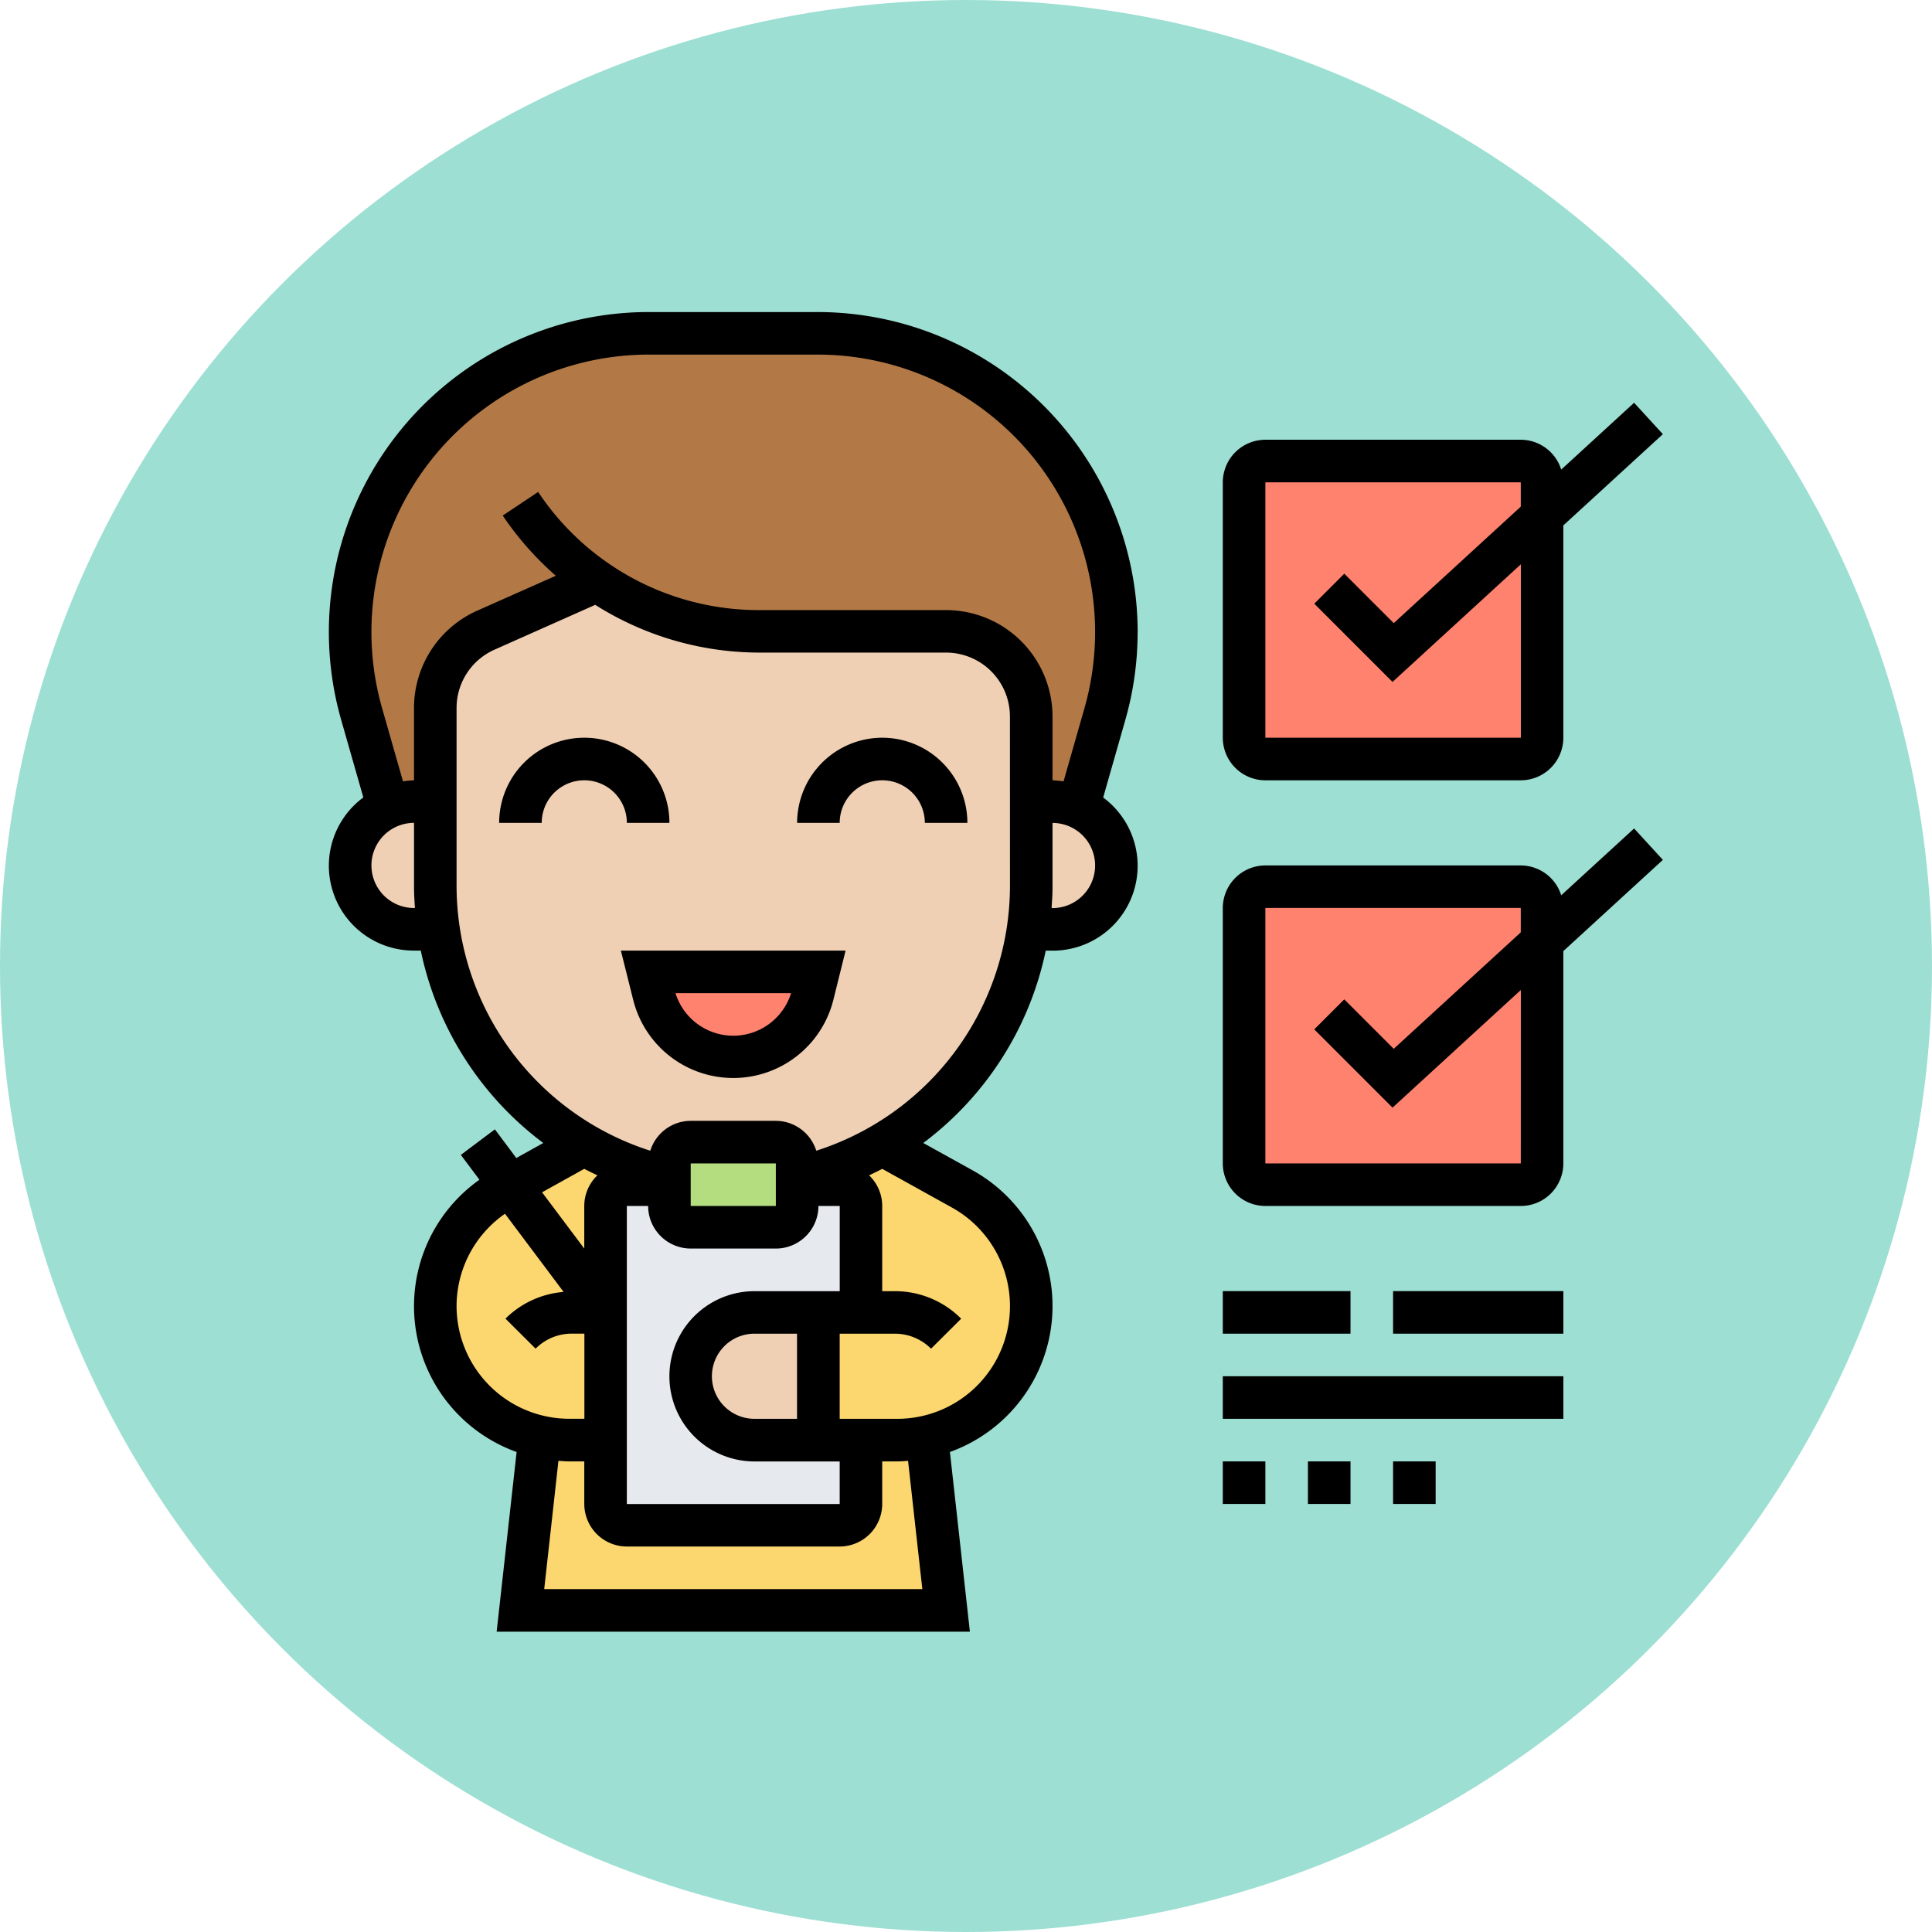 <svg xmlns="http://www.w3.org/2000/svg" width="103" height="103" viewBox="0 0 103 103">
  <g id="Grupo_57164" data-name="Grupo 57164" transform="translate(-327 -4576)">
    <circle id="Elipse_1412" data-name="Elipse 1412" cx="51.5" cy="51.5" r="51.5" transform="translate(327 4576)" fill="#9ddfd3"/>
    <g id="lista-de-verificacion" transform="translate(344.533 4592.636)">
      <g id="Grupo_57153" data-name="Grupo 57153" transform="translate(1.135 1.135)">
        <g id="Grupo_57142" data-name="Grupo 57142">
          <path id="Trazado_101530" data-name="Trazado 101530" d="M14.14,14.2l-5.9,2.621a4.552,4.552,0,0,0-2.7,4.153v4.993H4.4a3.277,3.277,0,0,0-1.373.3L1.613,21.3A15.924,15.924,0,0,1,16.92,1h9.01A15.925,15.925,0,0,1,41.237,21.3l-1.418,4.959a3.277,3.277,0,0,0-1.373-.3H37.311V21.425a4.538,4.538,0,0,0-4.539-4.539H22.8A15.3,15.3,0,0,1,14.14,14.2Z" transform="translate(-1 -1)" fill="#b27946"/>
        </g>
        <g id="Grupo_57143" data-name="Grupo 57143" transform="translate(4.539 43.244)">
          <path id="Trazado_101531" data-name="Trazado 101531" d="M36.772,47.723A7.145,7.145,0,0,0,33.1,41.482L28.852,39.11H28.84a15.523,15.523,0,0,1-4.55,1.782v.363H26.56a1.138,1.138,0,0,1,1.135,1.135v5.674H25.425v6.808h2.269v3.4A1.138,1.138,0,0,1,26.56,59.41H15.212a1.138,1.138,0,0,1-1.135-1.135V42.389a1.138,1.138,0,0,1,1.135-1.135h2.269v-.363a15.523,15.523,0,0,1-4.55-1.782H12.92L9.006,41.3l-.329.182A7.132,7.132,0,0,0,10.571,54.69L9.539,63.949H32.233L31.2,54.69a7.1,7.1,0,0,0,5.571-6.967Z" transform="translate(-5 -39.11)" fill="#fcd770"/>
        </g>
        <g id="Grupo_57144" data-name="Grupo 57144" transform="translate(47.658 29.503)">
          <path id="Trazado_101532" data-name="Trazado 101532" d="M58.886,29.928V41.751a1.138,1.138,0,0,1-1.135,1.135H44.135A1.138,1.138,0,0,1,43,41.751V28.135A1.138,1.138,0,0,1,44.135,27H57.751a1.138,1.138,0,0,1,1.135,1.135Z" transform="translate(-43 -27)" fill="#ff826e"/>
        </g>
        <g id="Grupo_57145" data-name="Grupo 57145" transform="translate(47.658 6.808)">
          <path id="Trazado_101533" data-name="Trazado 101533" d="M58.886,9.928V21.751a1.138,1.138,0,0,1-1.135,1.135H44.135A1.138,1.138,0,0,1,43,21.751V8.135A1.138,1.138,0,0,1,44.135,7H57.751a1.138,1.138,0,0,1,1.135,1.135Z" transform="translate(-43 -7)" fill="#ff826e"/>
        </g>
        <g id="Grupo_57146" data-name="Grupo 57146" transform="translate(13.617 45.389)">
          <path id="Trazado_101534" data-name="Trazado 101534" d="M26.617,54.617v3.4a1.138,1.138,0,0,1-1.135,1.135H14.135A1.138,1.138,0,0,1,13,58.021V42.135A1.138,1.138,0,0,1,14.135,41H16.4v1.135a1.138,1.138,0,0,0,1.135,1.135h4.539a1.138,1.138,0,0,0,1.135-1.135V41h2.269a1.138,1.138,0,0,1,1.135,1.135v5.674H20.943a3.4,3.4,0,0,0,0,6.808h5.674Z" transform="translate(-13 -41)" fill="#e6e9ed"/>
        </g>
        <g id="Grupo_57147" data-name="Grupo 57147" transform="translate(17.021 43.119)">
          <path id="Trazado_101535" data-name="Trazado 101535" d="M22.808,40.906v1.5a1.138,1.138,0,0,1-1.135,1.135H17.135A1.138,1.138,0,0,1,16,42.4V40.135A1.138,1.138,0,0,1,17.135,39h4.539a1.138,1.138,0,0,1,1.135,1.135Z" transform="translate(-16 -39)" fill="#b4dd7f"/>
        </g>
        <g id="Grupo_57148" data-name="Grupo 57148" transform="translate(18.155 52.197)">
          <path id="Trazado_101536" data-name="Trazado 101536" d="M23.808,47v6.808H20.4A3.4,3.4,0,0,1,20.4,47Z" transform="translate(-17 -47)" fill="#f0d0b4"/>
        </g>
        <g id="Grupo_57149" data-name="Grupo 57149" transform="translate(36.152 24.964)">
          <path id="Trazado_101537" data-name="Trazado 101537" d="M35.527,23.3a3.4,3.4,0,0,1-1.373,6.513H32.86a16.566,16.566,0,0,0,.159-2.269V23h1.135A3.277,3.277,0,0,1,35.527,23.3Z" transform="translate(-32.86 -23)" fill="#f0d0b4"/>
        </g>
        <g id="Grupo_57150" data-name="Grupo 57150" transform="translate(4.539 13.197)">
          <path id="Trazado_101538" data-name="Trazado 101538" d="M36.772,24.4v4.539a16.566,16.566,0,0,1-.159,2.269,15.906,15.906,0,0,1-7.761,11.472H28.84a15.523,15.523,0,0,1-4.55,1.782v-.772a1.138,1.138,0,0,0-1.135-1.135H18.617a1.138,1.138,0,0,0-1.135,1.135v.772a15.523,15.523,0,0,1-4.55-1.782H12.92A15.906,15.906,0,0,1,5.159,31.205,16.567,16.567,0,0,1,5,28.936V19.4a4.552,4.552,0,0,1,2.7-4.153l5.9-2.621a15.3,15.3,0,0,0,8.658,2.689h9.974a4.538,4.538,0,0,1,4.539,4.539Z" transform="translate(-5 -12.63)" fill="#f0d0b4"/>
        </g>
        <g id="Grupo_57151" data-name="Grupo 57151" transform="translate(0 24.964)">
          <path id="Trazado_101539" data-name="Trazado 101539" d="M5.539,23v4.539A16.567,16.567,0,0,0,5.7,29.808H4.4A3.4,3.4,0,0,1,3.031,23.3,3.277,3.277,0,0,1,4.4,23Z" transform="translate(-1 -23)" fill="#f0d0b4"/>
        </g>
        <g id="Grupo_57152" data-name="Grupo 57152" transform="translate(15.886 34.042)">
          <path id="Trazado_101540" data-name="Trazado 101540" d="M24.078,31l-.306,1.237a4.364,4.364,0,0,1-8.465,0L15,31Z" transform="translate(-15 -31)" fill="#ff826e"/>
        </g>
      </g>
      <g id="Grupo_57154" data-name="Grupo 57154" transform="translate(0)">
        <path id="Trazado_101541" data-name="Trazado 101541" d="M14.381,32.646a5.5,5.5,0,0,0,10.662,0L25.7,30H13.719Zm8.412-.377a3.226,3.226,0,0,1-6.162,0Z" transform="translate(1.848 4.042)"/>
        <path id="Trazado_101542" data-name="Trazado 101542" d="M17.078,24.539a4.539,4.539,0,1,0-9.078,0h2.269a2.269,2.269,0,1,1,4.539,0Z" transform="translate(1.078 2.694)"/>
        <path id="Trazado_101543" data-name="Trazado 101543" d="M26.539,20A4.543,4.543,0,0,0,22,24.539h2.269a2.269,2.269,0,0,1,4.539,0h2.269A4.543,4.543,0,0,0,26.539,20Z" transform="translate(2.964 2.694)"/>
        <path id="Trazado_101544" data-name="Trazado 101544" d="M44.269,24.39H57.886a2.272,2.272,0,0,0,2.269-2.269V10.8l5.306-4.863L63.927,4.262,60.041,7.825a2.265,2.265,0,0,0-2.155-1.591H44.269A2.272,2.272,0,0,0,42,8.5V22.12A2.272,2.272,0,0,0,44.269,24.39Zm0-15.886H57.886V9.8l-6.774,6.21-2.636-2.636-1.6,1.6,4.172,4.172,6.842-6.273V22.12H44.269Z" transform="translate(5.658 0.574)"/>
        <path id="Trazado_101545" data-name="Trazado 101545" d="M63.927,24.263l-3.886,3.563a2.265,2.265,0,0,0-2.155-1.592H44.269A2.272,2.272,0,0,0,42,28.5V42.12a2.272,2.272,0,0,0,2.269,2.269H57.886a2.272,2.272,0,0,0,2.269-2.269V30.8l5.306-4.863ZM57.887,42.12H44.269V28.5H57.886v1.3l-6.774,6.21-2.636-2.636-1.6,1.6,4.172,4.172,6.842-6.273Z" transform="translate(5.658 3.269)"/>
        <path id="Trazado_101546" data-name="Trazado 101546" d="M42,46h6.808v2.269H42Z" transform="translate(5.658 6.197)"/>
        <path id="Trazado_101547" data-name="Trazado 101547" d="M50,46h9.078v2.269H50Z" transform="translate(6.736 6.197)"/>
        <path id="Trazado_101548" data-name="Trazado 101548" d="M42,50H60.156v2.269H42Z" transform="translate(5.658 6.736)"/>
        <path id="Trazado_101549" data-name="Trazado 101549" d="M42,54h2.269v2.269H42Z" transform="translate(5.658 7.275)"/>
        <path id="Trazado_101550" data-name="Trazado 101550" d="M46,54h2.269v2.269H46Z" transform="translate(6.197 7.275)"/>
        <path id="Trazado_101551" data-name="Trazado 101551" d="M50,54h2.269v2.269H50Z" transform="translate(6.736 7.275)"/>
        <path id="Trazado_101552" data-name="Trazado 101552" d="M43.119,17.059A17.078,17.078,0,0,0,26.06,0h-9A17.057,17.057,0,0,0,.657,21.746l1.18,4.132a4.524,4.524,0,0,0,2.7,8.164H4.9A17.193,17.193,0,0,0,11.431,44.3l-1.438.8L8.851,43.573,7.035,44.935l.993,1.323a8.259,8.259,0,0,0,1.981,14.516L8.945,70.353H34.174L33.11,60.774A8.271,8.271,0,0,0,34.323,45.76L31.689,44.3a17.2,17.2,0,0,0,6.529-10.254h.362a4.524,4.524,0,0,0,2.7-8.164l1.18-4.132a17.041,17.041,0,0,0,.657-4.686ZM4.539,31.772a2.269,2.269,0,1,1,0-4.539v3.4c0,.381.024.758.05,1.135Zm9.077,13.906c.23.123.466.234.7.346a2.257,2.257,0,0,0-.7,1.634v2.271l-2.25-3Zm10.214,4.25A2.272,2.272,0,0,0,26.1,47.658h1.135V52.2H22.694a4.539,4.539,0,1,0,0,9.078h4.539v2.269H15.886V47.658h1.135a2.272,2.272,0,0,0,2.269,2.269ZM19.29,47.658V45.389h4.539v2.269Zm3.4,11.347a2.269,2.269,0,1,1,0-4.539h2.269v4.539ZM6.808,53A6,6,0,0,1,9.39,48.073l3.125,4.167a4.955,4.955,0,0,0-3.1,1.424l1.606,1.6a2.716,2.716,0,0,1,1.936-.8h.665v4.539h-.8A6.016,6.016,0,0,1,6.808,53ZM31.639,68.083H11.48l.759-6.838c.192.014.384.03.578.03h.8v2.269a2.272,2.272,0,0,0,2.269,2.269H27.233A2.272,2.272,0,0,0,29.5,63.544V61.275h.8c.2,0,.386-.016.578-.03Zm1.581-20.34A6.009,6.009,0,0,1,30.3,59.005H27.233V54.467h2.934a2.721,2.721,0,0,1,1.937.8l1.606-1.6A4.975,4.975,0,0,0,30.168,52.2H29.5V47.658a2.257,2.257,0,0,0-.7-1.634c.236-.112.473-.224.7-.346Zm3.091-17.106A14.845,14.845,0,0,1,25.984,44.712a2.265,2.265,0,0,0-2.155-1.593H19.29a2.265,2.265,0,0,0-2.155,1.593A14.845,14.845,0,0,1,6.808,30.637V21.106A3.4,3.4,0,0,1,8.83,18L14.2,15.61a16.383,16.383,0,0,0,8.736,2.545h9.973a3.408,3.408,0,0,1,3.4,3.4Zm2.269,1.135h-.05c.026-.377.05-.753.05-1.135v-3.4a2.269,2.269,0,1,1,0,4.539Zm0-6.808v-3.4a5.68,5.68,0,0,0-5.674-5.674H22.934a14.125,14.125,0,0,1-11.777-6.3l-1.888,1.26A16.456,16.456,0,0,0,12.1,14.059L7.909,15.92a5.679,5.679,0,0,0-3.37,5.186v3.858a4.508,4.508,0,0,0-.586.059l-1.114-3.9A14.788,14.788,0,0,1,17.059,2.269h9A14.792,14.792,0,0,1,40.281,21.123l-1.114,3.9a4.546,4.546,0,0,0-.587-.059Z" transform="translate(0)"/>
      </g>
    </g>
  </g>
</svg>
